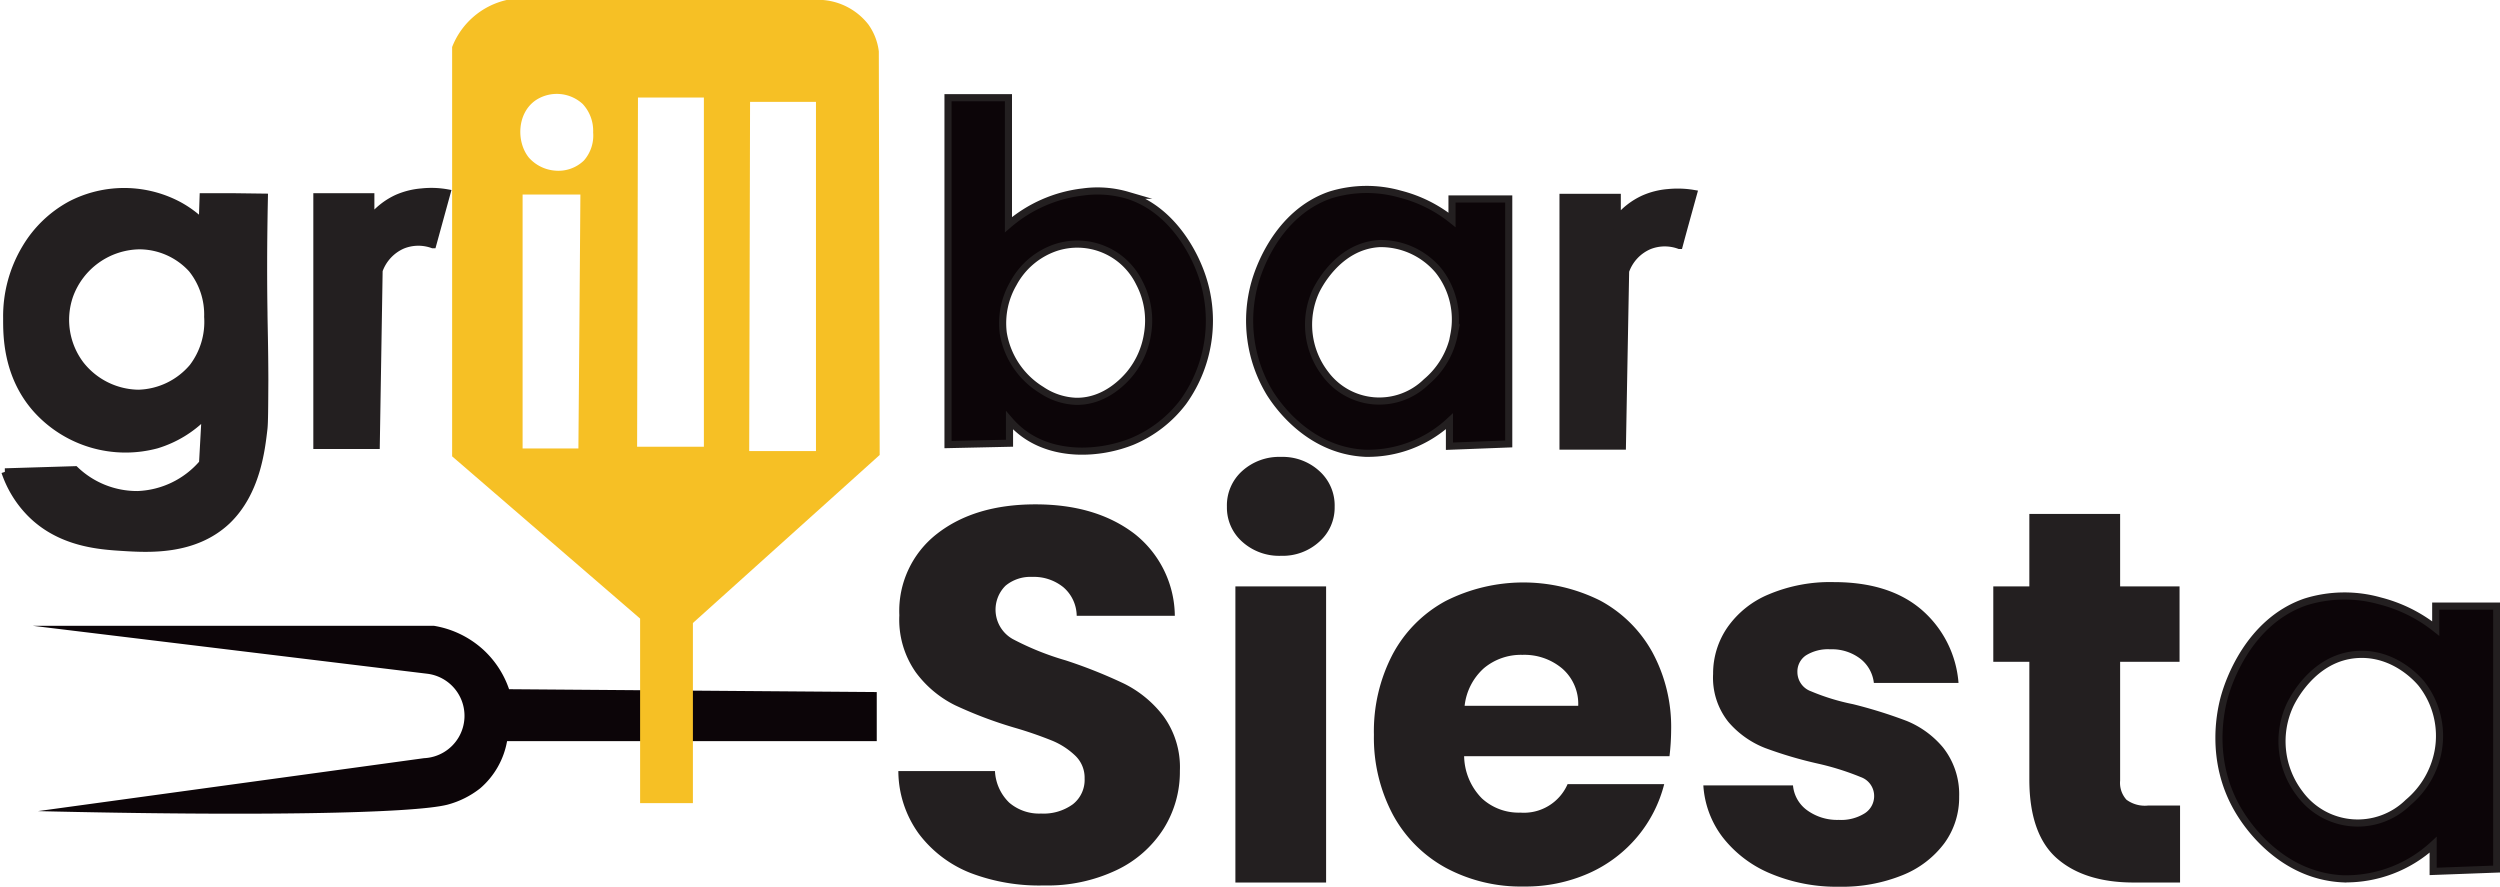 <svg id="Layer_1" data-name="Layer 1" xmlns="http://www.w3.org/2000/svg" viewBox="0 0 350.84 124.45"><defs><style>.cls-1,.cls-4{fill:#231f20;}.cls-2,.cls-3{fill:#0c0508;}.cls-2,.cls-4{stroke:#231f20;stroke-miterlimit:10;}.cls-5{fill:#f6c025;}</style></defs><g id="Siesta"><path class="cls-1" d="M140.16,128.39a16.74,16.74,0,0,1-7.26-5.51,15.09,15.09,0,0,1-2.87-8.79h13.56a6.61,6.61,0,0,0,2,4.43,6.45,6.45,0,0,0,4.47,1.53,7,7,0,0,0,4.47-1.31,4.35,4.35,0,0,0,1.64-3.61,4.27,4.27,0,0,0-1.31-3.2,10.44,10.44,0,0,0-3.2-2.09,55,55,0,0,0-5.4-1.86,58.89,58.89,0,0,1-8.27-3.13,15.26,15.26,0,0,1-5.51-4.62,12.84,12.84,0,0,1-2.31-8,13.71,13.71,0,0,1,5.29-11.44q5.28-4.12,13.78-4.13t13.93,4.13a14.82,14.82,0,0,1,5.66,11.51H155.06a5.37,5.37,0,0,0-1.86-4,6.58,6.58,0,0,0-4.4-1.46,5.46,5.46,0,0,0-3.72,1.23,4.73,4.73,0,0,0,1,7.49,39.14,39.14,0,0,0,7.45,3,69.13,69.13,0,0,1,8.22,3.28,15.72,15.72,0,0,1,5.48,4.54,12.16,12.16,0,0,1,2.31,7.67,15,15,0,0,1-2.28,8.12,15.83,15.83,0,0,1-6.59,5.81,22.56,22.56,0,0,1-10.2,2.16A27,27,0,0,1,140.16,128.39Z" transform="translate(-3.96 -5.88)"/><path class="cls-1" d="M178.26,81.88A6.4,6.4,0,0,1,176.14,77a6.48,6.48,0,0,1,2.12-5,7.73,7.73,0,0,1,5.47-2,7.62,7.62,0,0,1,5.4,2,6.48,6.48,0,0,1,2.13,5,6.4,6.4,0,0,1-2.13,4.88,7.62,7.62,0,0,1-5.4,2A7.73,7.73,0,0,1,178.26,81.88Zm11.8,6.29v41.56H177.33V88.17Z" transform="translate(-3.96 -5.88)"/><path class="cls-1" d="M238.25,112H209.43a8.65,8.65,0,0,0,2.49,5.92,7.62,7.62,0,0,0,5.4,2,6.69,6.69,0,0,0,6.63-4h13.56a18.65,18.65,0,0,1-3.76,7.37,18.85,18.85,0,0,1-6.82,5.14,21.89,21.89,0,0,1-9.16,1.86,22.23,22.23,0,0,1-10.87-2.6,18.55,18.55,0,0,1-7.45-7.45A23,23,0,0,1,196.77,109a23.29,23.29,0,0,1,2.64-11.32,18.27,18.27,0,0,1,7.41-7.45,24.15,24.15,0,0,1,21.68-.08,18.21,18.21,0,0,1,7.33,7.23,22,22,0,0,1,2.65,11A32.27,32.27,0,0,1,238.25,112Zm-12.81-7.07a6.56,6.56,0,0,0-2.23-5.22,8.23,8.23,0,0,0-5.59-1.93,8.09,8.09,0,0,0-5.4,1.86,8.29,8.29,0,0,0-2.72,5.29Z" transform="translate(-3.96 -5.88)"/><path class="cls-1" d="M252.4,128.46a16.52,16.52,0,0,1-6.7-5.1A13.33,13.33,0,0,1,243,116.1h12.58a4.84,4.84,0,0,0,2,3.5,7.17,7.17,0,0,0,4.4,1.34,6.25,6.25,0,0,0,3.68-.93,2.86,2.86,0,0,0,1.31-2.42,2.81,2.81,0,0,0-1.86-2.65,37.84,37.84,0,0,0-6-1.89,57.48,57.48,0,0,1-7.45-2.2,13,13,0,0,1-5.14-3.65,9.94,9.94,0,0,1-2.15-6.74,11.4,11.4,0,0,1,2-6.52,13.23,13.23,0,0,1,5.81-4.65,22.12,22.12,0,0,1,9.12-1.72c5.22,0,9.32,1.3,12.33,3.88a15.08,15.08,0,0,1,5.18,10.27H266.93A5,5,0,0,0,265,98.3,6.56,6.56,0,0,0,260.82,97a5.85,5.85,0,0,0-3.43.86,2.74,2.74,0,0,0-1.19,2.34,2.87,2.87,0,0,0,1.9,2.69A30.61,30.61,0,0,0,264,104.7a66,66,0,0,1,7.53,2.35,13.08,13.08,0,0,1,5.1,3.72,10.58,10.58,0,0,1,2.27,6.89,10.9,10.9,0,0,1-2.05,6.52,13.62,13.62,0,0,1-5.88,4.51,22.58,22.58,0,0,1-8.9,1.63A23.93,23.93,0,0,1,252.4,128.46Z" transform="translate(-3.96 -5.88)"/><path class="cls-1" d="M309.9,118.93v10.8h-6.48c-4.61,0-8.22-1.13-10.8-3.39s-3.87-6-3.87-11.06V98.75h-5.06V88.17h5.06V78h12.74V88.17h8.34V98.75h-8.34v16.68a3.52,3.52,0,0,0,.89,2.68,4.35,4.35,0,0,0,3,.82Z" transform="translate(-3.96 -5.88)"/><path class="cls-2" d="M345.78,90.94v3.15A20.73,20.73,0,0,0,338,90.22a18.36,18.36,0,0,0-10.49.13c-8.08,2.78-10.83,11.46-11.29,13s-2.58,9.35,2.23,16.86c.78,1.21,5.51,8.58,14.3,9a18.07,18.07,0,0,0,12.67-4.78v3.74l8.92-.33V90.94Zm.33,20.4a12.37,12.37,0,0,1-4.2,7.15,10.1,10.1,0,0,1-15.22-1.24A12.09,12.09,0,0,1,325.25,105c.15-.36,3.16-7,9.71-7.28,5.1-.23,8.37,3.56,8.79,4.07A11.86,11.86,0,0,1,346.11,111.34Z" transform="translate(-3.96 -5.88)"/></g><path id="Fork" class="cls-3" d="M127,103v6.89H75.12a11.35,11.35,0,0,1-3.76,6.61,12.66,12.66,0,0,1-4.59,2.3c-4.84,1.25-27.17,1.63-57.49.91l54.18-7.43a5.95,5.95,0,0,0,.46-11.85L8.54,93.7h56.3A13.57,13.57,0,0,1,71.72,97a13.42,13.42,0,0,1,3.68,5.6Z" transform="translate(-3.96 -5.88)"/><g id="Grill"><path id="g" class="cls-4" d="M41,49.78c-.06-3.71-.09-9.09.06-16.23l-4.59-.06h-4l-.12,3.61A15.1,15.1,0,0,0,29,34.65a16.31,16.31,0,0,0-15.12-.06,16.48,16.48,0,0,0-6.31,6.06A18.61,18.61,0,0,0,4.9,50.51c0,2.22-.1,8,4.16,12.8a16.83,16.83,0,0,0,16.9,5,15.81,15.81,0,0,0,6.8-4.17l-.37,6.74a12.61,12.61,0,0,1-9.12,4.41,12.54,12.54,0,0,1-8.76-3.49l-9.86.3A15.23,15.23,0,0,0,8,77.69c4.19,4.44,9.93,4.8,13,5,3.77.24,10.18.65,14.82-3.7C40,75,40.65,69,41,66c.09-.88.1-2.85.12-6.8C41.11,54.44,41,50.91,41,49.78ZM31,57.4a10.33,10.33,0,0,1-7.62,3.67,10.51,10.51,0,0,1-8.09-4,10.4,10.4,0,0,1-1.56-9.7,10.59,10.59,0,0,1,9.8-7,10,10,0,0,1,7.35,3.27,10.21,10.21,0,0,1,2.23,6.71A10.5,10.5,0,0,1,31,57.4Z" transform="translate(-3.96 -5.88)"/><path id="r" class="cls-4" d="M56.76,68.39H48.43V33.49H56v3.1a10.05,10.05,0,0,1,3.72-2.92,10.77,10.77,0,0,1,3.42-.85,12.57,12.57,0,0,1,3.55.12q-1,3.64-2,7.28a5.93,5.93,0,0,0-4.22.07,6.07,6.07,0,0,0-3.31,3.55Z" transform="translate(-3.96 -5.88)"/><path class="cls-2" d="M172.29,43.65c-.44-1.1-3.27-8.26-10.11-10.37a14.94,14.94,0,0,0-6.24-.46,19.4,19.4,0,0,0-10.46,4.59V19.59H137V68.27l8.63-.19V64.87a12.32,12.32,0,0,0,1.84,1.74c4.45,3.39,10.84,3.06,15.43,1.2A17.41,17.41,0,0,0,170,62.3,19.52,19.52,0,0,0,172.29,43.65ZM165,52.74a11.63,11.63,0,0,1-2.57,5.7c-.58.67-3.29,3.82-7.44,3.76a9.25,9.25,0,0,1-4.87-1.6,11.56,11.56,0,0,1-5.37-8,11.12,11.12,0,0,1,1.42-6.94,10.62,10.62,0,0,1,5.84-5,9.68,9.68,0,0,1,11.84,4.92A11.31,11.31,0,0,1,165,52.74Z" transform="translate(-3.96 -5.88)"/><path class="cls-2" d="M207.73,33.8v2.94a19.2,19.2,0,0,0-7.28-3.62,17.23,17.23,0,0,0-9.8.12c-7.54,2.6-10.11,10.7-10.53,12.13A19.61,19.61,0,0,0,182.2,61.1c.73,1.13,5.14,8,13.35,8.39A16.82,16.82,0,0,0,207.37,65v3.5l8.32-.32V33.8Zm.31,19a11.53,11.53,0,0,1-3.92,6.67,9.43,9.43,0,0,1-14.2-1.16,11.31,11.31,0,0,1-1.35-11.45c.15-.34,3-6.52,9.06-6.8a10.58,10.58,0,0,1,8.21,3.8A11.08,11.08,0,0,1,208,52.84Z" transform="translate(-3.96 -5.88)"/><path id="r-2" data-name="r" class="cls-4" d="M231.64,68.48h-8.33V33.58h7.61v3.1a10.15,10.15,0,0,1,3.72-2.91,10.61,10.61,0,0,1,3.43-.86,13.37,13.37,0,0,1,3.55.12c-.67,2.43-1.35,4.86-2,7.29a5.92,5.92,0,0,0-4.22.06,6,6,0,0,0-3.31,3.55Q231.86,56.22,231.64,68.48Z" transform="translate(-3.96 -5.88)"/><path class="cls-5" d="M127.29,13.1a8.21,8.21,0,0,0-1.47-3.79,9,9,0,0,0-6.37-3.43H75.06a10.78,10.78,0,0,0-7.65,6.6V69.92L93.79,92.69v25.9h7.41V93.31l26.21-23.58ZM85.13,68.82H77.3V33.18h8.11Q85.28,51,85.13,68.82Zm.77-40.41a5.15,5.15,0,0,1-4.1,1.41A5.48,5.48,0,0,1,78.18,28c-1.78-2.19-1.69-6.27,1-8.08a5.37,5.37,0,0,1,6.55.55,5.53,5.53,0,0,1,1.47,4A5.31,5.31,0,0,1,85.9,28.41Zm16.84,40.16H93.37l.12-49h9.25Zm15.73.61H109.1l.12-49h9.25Z" transform="translate(-3.96 -5.88)"/></g></svg>